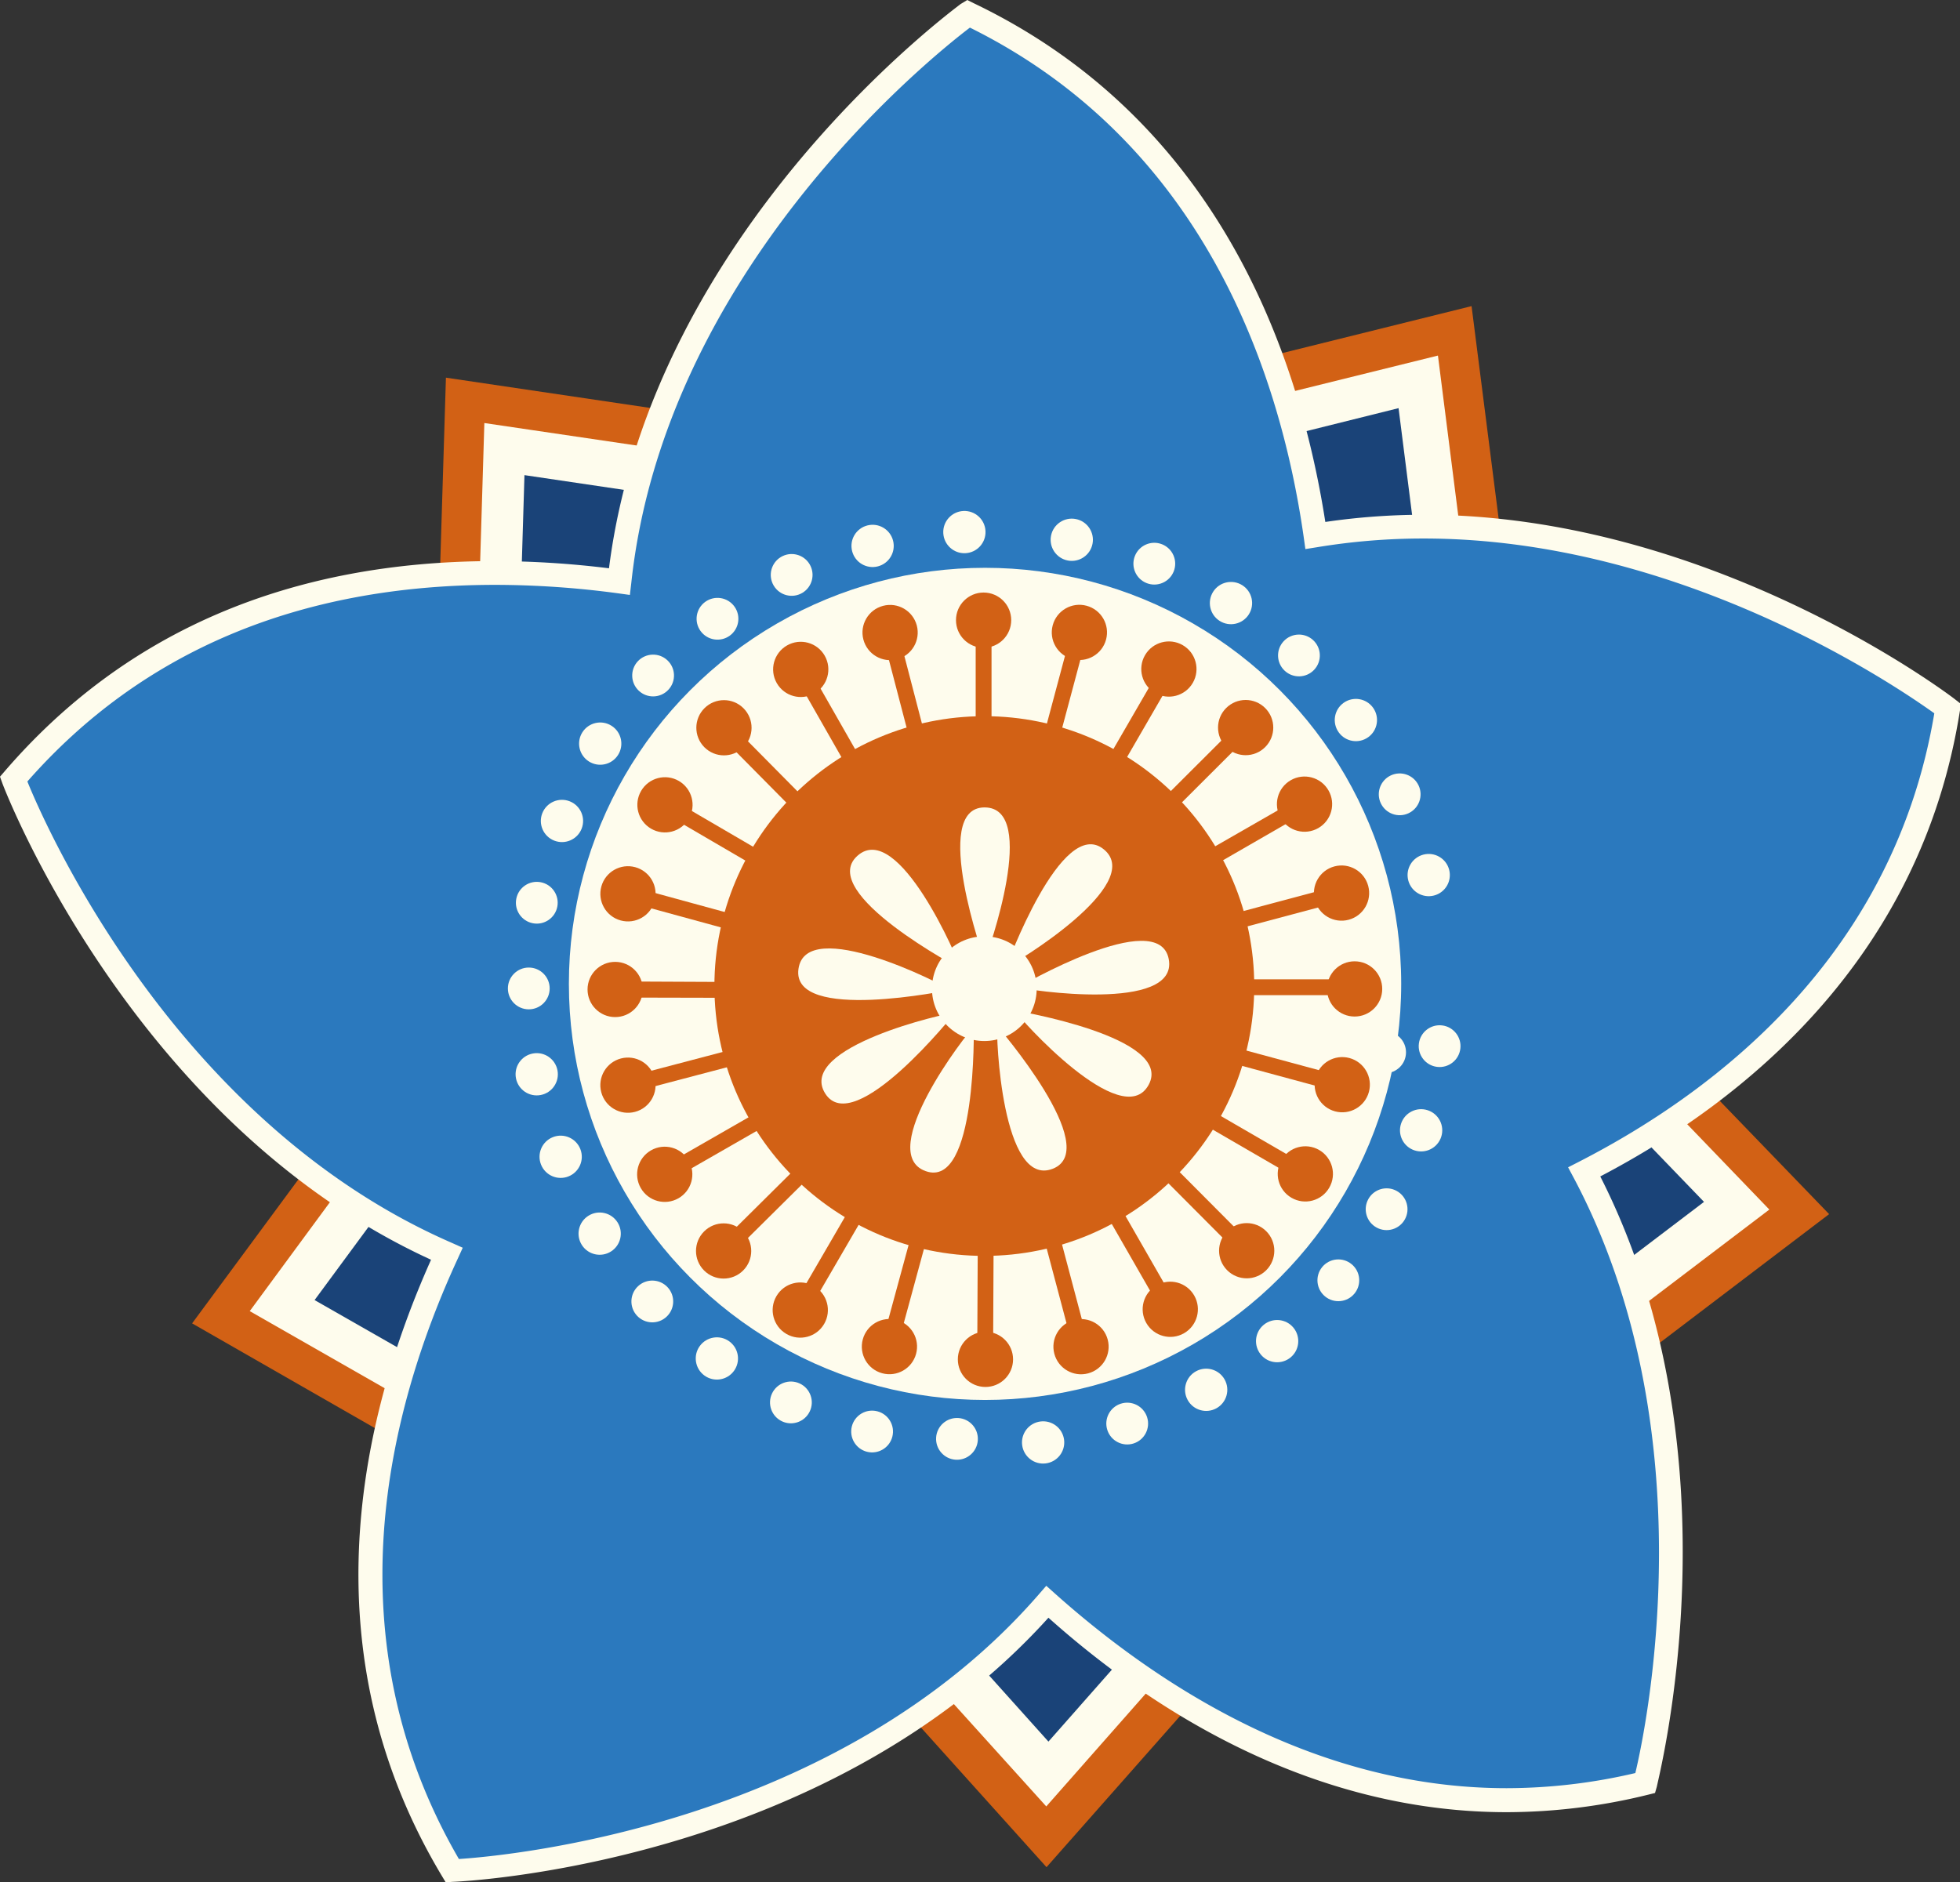 <svg xmlns="http://www.w3.org/2000/svg" viewBox="0 0 81.62 78.4"><rect x="0" y="0" width="81.62" height="78.4" fill="#333333" stroke="none"/><title>19076145_1_ic</title><g data-name="Layer 2"><g data-name="Layer 1"><path fill="#fefced" d="M47.84 16.94l12.74-3.16 1.53 12.03-14.27-8.87z"/><path d="M63.15 27.43L45.73 16.61l15.55-3.86zM49.94 17.27l11.13 6.92-1.19-9.38z" fill="#d26115"/><path fill="#1a4378" d="M49.57 19.16L58.24 17l1.04 8.2-9.71-6.04z"/><path fill="#fefced" d="M65.81 41.02l9.11 9.45-9.66 7.34.55-16.79z"/><path d="M64.38 59.53L65 39l11.17 11.57zM66.58 43l-.43 13.1 7.53-5.72z" fill="#d26115"/><path fill="#1a4378" d="M64.76 43.63l6.2 6.43-6.58 5 .38-11.43z"/><path fill="#fefced" d="M52.26 66.67l-8.68 9.85-8.11-9.02 16.79-.83z"/><path d="M43.58 77.77l-9.89-11 20.49-1zm-6.33-9.53l6.32 7 6.77-7.68z" fill="#d26115"/><path fill="#1a4378" d="M49.57 65.84l-5.91 6.7-5.51-6.14 11.42-.56z"/><path fill="#fefced" d="M20.58 61.38l-11.4-6.51 7.2-9.77 4.2 16.28z"/><path d="M21.87 63.07L8 55.12l8.79-11.91zM10.4 54.61l8.89 5.08L16 47z" fill="#d26115"/><path fill="#1a4378" d="M20.86 58.58l-7.76-4.43L18 47.5l2.86 11.08z"/><path fill="#fefced" d="M18.97 29.8l.39-13.13 12 1.78L18.97 29.8z"/><path d="M18.08 31.73l.49-16 14.64 2.17zm2.09-14.11l-.31 10.23L29.52 19z" fill="#d26115"/><path fill="#1a4378" d="M21.57 28.73l.27-8.94L30.01 21l-8.44 7.73z"/><path d="M68.51 74.27S72.22 60.55 66 48.84c6.36-3.28 13.54-9.16 15.11-19.34 0 0-12.3-9.54-26.31-7.2C53.74 15 50.39 5.37 40.33.57c0 0-13 9.26-14.54 23.65C18.46 23.24 8 23.8.57 32.45c0 0 5.28 14.2 18 19.77-3.07 6.64-5.38 16.32.23 25.67 0 0 15.5-.53 24.78-11.21 5.42 4.96 14.15 10.25 24.93 7.59z" fill="#2b79be"/><path d="M18.56 78.4l-.15-.25c-5.63-9.38-3.42-19.06-.46-25.68C5.47 46.75.15 32.77.1 32.63l-.1-.28.19-.22c5-5.81 11.85-8.76 20.42-8.76a39.11 39.11 0 0 1 4.75.3C27.15 9.51 39.91.26 40 .17l.28-.17.26.13c10 4.79 13.51 14.29 14.65 21.61a28.26 28.26 0 0 1 4.1-.3c12.06 0 22 7.59 22.1 7.67l.23.18v.29C80 39.9 72.68 45.84 66.64 49 72.59 60.7 69 74.26 69 74.4l-.08.28-.28.07a24.71 24.71 0 0 1-5.89.73c-8.22 0-14.86-4.32-19.09-8.1-9.35 10.37-24.65 11-24.8 11zM1.14 32.55c.81 2 6.22 14.22 17.66 19.21l.47.21-.21.46c-2.93 6.35-5.29 15.8.05 25 2.16-.14 15.8-1.43 24.13-11l.33-.38.38.34C48 70 54.59 74.48 62.74 74.48a23.55 23.55 0 0 0 5.36-.63c.48-2 3-14.3-2.56-24.78l-.24-.45.45-.23c5.85-3 13.13-8.69 14.8-18.68C79 28.6 70 22.43 59.29 22.43a27.08 27.08 0 0 0-4.43.36l-.5.08-.07-.5C53.28 15.3 50 5.91 40.39 1.15c-1.75 1.33-12.71 10.19-14.1 23.12l-.06.51-.51-.07a38.6 38.6 0 0 0-5.12-.35c-8.14.01-14.69 2.76-19.46 8.19z" fill="#fefced"/><circle cx="41.02" cy="40.98" r="17.33" fill="#fefced"/><circle cx="40.99" cy="41.07" r="11.24" fill="#d26115"/><path fill="#d26115" d="M40.63 26.17h.66v4.37h-.66z"/><circle cx="40.96" cy="25.83" r="1.15" fill="#d26115"/><path fill="#d26115" d="M43.416 30.811l1.128-4.221.638.17-1.128 4.222z"/><circle cx="44.95" cy="26.34" r="1.15" transform="rotate(-74.98 44.95 26.341)" fill="#d26115"/><path fill="#d26115" d="M46.027 31.782l2.184-3.773.571.33-2.184 3.774z"/><circle cx="48.67" cy="27.87" r="1.15" transform="rotate(-60.01 48.67 27.863)" fill="#d26115"/><path fill="#d26115" d="M48.298 33.406l3.093-3.087.466.467-3.093 3.088z"/><circle cx="51.87" cy="30.31" r="1.15" transform="rotate(-44.99 51.865 30.304)" fill="#d26115"/><path fill="#d26115" d="M50.41 36.13l-.33-.58 3.78-2.17.33.57-3.78 2.18z"/><circle cx="54.33" cy="33.49" r="1.15" transform="rotate(-29.95 54.334 33.502)" fill="#d26115"/><path fill="#d26115" d="M51.24 38.09l4.213-1.125.17.638-4.212 1.124z"/><circle cx="55.87" cy="37.2" r="1.15" transform="rotate(-14.95 55.86 37.216)" fill="#d26115"/><path fill="#d26115" d="M51.61 41.45v-.66h4.36v.66z"/><circle cx="56.41" cy="41.19" r="1.15" transform="rotate(-89.93 56.41 41.19)" fill="#d26115"/><path fill="#d26115" d="M55.47 45.41l-4.21-1.14.17-.64 4.22 1.14-.18.64z"/><circle cx="55.89" cy="45.18" r="1.15" transform="rotate(-74.92 55.892 45.176)" fill="#d26115"/><path fill="#d26115" d="M50.117 46.827l.331-.57 3.772 2.187-.332.57z"/><circle cx="54.36" cy="48.9" r="1.15" transform="rotate(-59.9 54.354 48.899)" fill="#d26115"/><path fill="#d26115" d="M48.362 48.99l.468-.466 3.076 3.09-.468.465z"/><circle cx="51.92" cy="52.09" r="1.15" transform="rotate(-44.88 51.923 52.097)" fill="#d26115"/><path fill="#d26115" d="M46.097 50.631l.573-.329 2.17 3.782-.573.329z"/><circle cx="48.73" cy="54.54" r="1.15" transform="rotate(-29.88 48.72 54.53)" fill="#d26115"/><path fill="#d26115" d="M43.485 51.617l.638-.17 1.118 4.215-.638.17z"/><circle cx="45.01" cy="56.09" r="1.15" transform="rotate(-14.83 45.018 56.064)" fill="#d26115"/><path fill="#d26115" d="M40.696 56.264l.02-4.36.66.003-.02 4.36z"/><circle cx="41.03" cy="56.62" r="1.15" transform="rotate(-89.85 41.033 56.616)" fill="#d26115"/><path fill="#d26115" d="M36.801 55.663l1.147-4.217.637.173-1.147 4.217z"/><circle cx="37.04" cy="56.09" r="1.15" transform="rotate(-74.83 37.038 56.09)" fill="#d26115"/><path fill="#d26115" d="M33.21 54.085l2.196-3.778.57.332-2.196 3.777z"/><circle cx="33.32" cy="54.56" r="1.15" transform="rotate(-59.81 33.328 54.558)" fill="#d26115"/><path fill="#d26115" d="M30.14 51.632l3.096-3.07.465.47-3.097 3.069z"/><circle cx="30.13" cy="52.11" r="1.15" transform="rotate(-44.82 30.125 52.103)" fill="#d26115"/><path fill="#d26115" d="M27.81 48.467l3.781-2.17.329.573-3.782 2.17z"/><circle cx="27.68" cy="48.91" r="1.15" transform="rotate(-29.77 27.684 48.908)" fill="#d26115"/><path fill="#d26115" d="M26.56 45.43l-.17-.64 4.22-1.11.17.64-4.22 1.11z"/><circle cx="26.15" cy="45.2" r="1.15" transform="rotate(-14.74 26.146 45.2)" fill="#d26115"/><path fill="#d26115" d="M30.33 41.56l-4.36-.01v-.67l4.36.02v.66z"/><circle cx="25.62" cy="41.21" r="1.15" transform="rotate(-89.76 25.62 41.213)" fill="#d26115"/><path fill="#d26115" d="M26.398 37.637l.174-.636 4.206 1.15-.174.636z"/><circle cx="26.15" cy="37.22" r="1.15" transform="rotate(-74.74 26.156 37.224)" fill="#d26115"/><path fill="#d26115" d="M27.824 33.967l.333-.57L31.93 35.6l-.333.57z"/><circle cx="27.69" cy="33.51" r="1.15" transform="rotate(-59.71 27.701 33.515)" fill="#d26115"/><path fill="#d26115" d="M30.154 30.811l.469-.464 3.067 3.099-.47.464z"/><circle cx="30.15" cy="30.32" r="1.15" transform="rotate(-44.73 30.139 30.319)" fill="#d26115"/><path fill="#d26115" d="M33.218 28.342l.573-.327 2.165 3.796-.573.327z"/><circle cx="33.34" cy="27.88" r="1.15" transform="rotate(-29.71 33.345 27.871)" fill="#d26115"/><path fill="#d26115" d="M37.93 30.98l-1.1-4.21.64-.18 1.1 4.23-.64.16z"/><circle cx="37.06" cy="26.35" r="1.15" transform="rotate(-14.71 37.047 26.324)" fill="#d26115"/><circle cx="40.16" cy="22.16" r=".88" transform="rotate(-2.73 40.203 22.163)" fill="#fefced"/><circle cx="44.63" cy="22.48" r=".88" transform="rotate(-79.22 44.632 22.48)" fill="#fefced"/><circle cx="48.07" cy="23.48" r=".87" transform="rotate(-68.43 48.068 23.48)" fill="#fefced"/><circle cx="51.26" cy="25.11" r=".88" transform="rotate(-57.63 51.269 25.113)" fill="#fefced"/><circle cx="54.1" cy="27.3" r=".87" transform="rotate(-46.81 54.097 27.31)" fill="#fefced"/><circle cx="56.47" cy="29.99" r=".88" transform="rotate(-36 56.467 30.001)" fill="#fefced"/><circle cx="58.29" cy="33.08" r=".87" transform="rotate(-25.19 58.299 33.09)" fill="#fefced"/><circle cx="59.5" cy="36.45" r=".88" transform="rotate(-14.4 59.489 36.467)" fill="#fefced"/><circle cx="60.06" cy="39.99" r=".87" transform="translate(-2.38 3.84)" fill="#fefced"/><circle cx="59.95" cy="43.58" r=".87" transform="rotate(-82.79 59.946 43.577)" fill="#fefced"/><circle cx="59.17" cy="47.08" r=".88" transform="rotate(-71.96 59.174 47.073)" fill="#fefced"/><circle cx="57.74" cy="50.36" r=".87" transform="rotate(-61.19 57.746 50.361)" fill="#fefced"/><circle cx="55.73" cy="53.33" r=".87" transform="rotate(-50.42 55.727 53.326)" fill="#fefced"/><circle cx="53.19" cy="55.86" r=".88" transform="rotate(-39.56 53.187 55.869)" fill="#fefced"/><circle cx="50.23" cy="57.88" r=".88" transform="rotate(-28.86 50.243 57.886)" fill="#fefced"/><circle cx="46.94" cy="59.3" r=".87" transform="rotate(-17.99 46.92 59.297)" fill="#fefced"/><circle cx="43.44" cy="60.08" r=".88" transform="rotate(-7.18 43.435 60.091)" fill="#fefced"/><circle cx="39.85" cy="60.19" r=".87" transform="rotate(-86.6 39.713 60.06)" fill="#fefced"/><circle cx="36.31" cy="59.63" r=".87" transform="rotate(-75.57 36.31 59.623)" fill="#fefced"/><circle cx="32.94" cy="58.41" r=".87" transform="rotate(-64.81 32.94 58.415)" fill="#fefced"/><circle cx="29.86" cy="56.58" r=".88" transform="rotate(-53.98 29.858 56.588)" fill="#fefced"/><circle cx="27.17" cy="54.21" r=".87" transform="rotate(-43.14 27.164 54.217)" fill="#fefced"/><circle cx="24.97" cy="51.38" r=".88" transform="rotate(-32.34 24.976 51.378)" fill="#fefced"/><circle cx="23.35" cy="48.18" r=".88" transform="rotate(-21.57 23.353 48.187)" fill="#fefced"/><circle cx="22.35" cy="44.74" r=".88" transform="rotate(-10.79 22.376 44.74)" fill="#fefced"/><circle cx="22.02" cy="41.17" r=".87" fill="#fefced"/><circle cx="22.36" cy="37.6" r=".87" transform="rotate(-79.16 22.357 37.604)" fill="#fefced"/><circle cx="23.36" cy="34.16" r=".88" transform="rotate(-68.3 23.406 34.146)" fill="#fefced"/><circle cx="24.99" cy="30.97" r=".88" transform="rotate(-57.53 24.995 30.967)" fill="#fefced"/><circle cx="27.19" cy="28.14" r=".87" transform="rotate(-46.78 27.189 28.13)" fill="#fefced"/><circle cx="29.88" cy="25.77" r=".87" transform="rotate(-35.96 29.883 25.774)" fill="#fefced"/><circle cx="32.97" cy="23.95" r=".87" transform="rotate(-25.18 32.96 23.955)" fill="#fefced"/><circle cx="36.34" cy="22.74" r=".88" transform="rotate(-14.33 36.331 22.749)" fill="#fefced"/><path d="M41 40s-2.28-6.37 0-6.37.16 6.02 0 6.37z" fill="#fefced"/><path d="M41.9 40.28s2.31-6.35 4.07-4.9-3.73 4.78-4.07 4.9z" fill="#fefced"/><path d="M42.41 41.12s5.84-3.41 6.26-1.17-5.92 1.29-6.26 1.17z" fill="#fefced"/><path d="M42.26 42.09s6.67 1.1 5.57 3.1-5.39-2.78-5.57-3.1z" fill="#fefced"/><path d="M41.53 42.74s4.43 5.11 2.31 5.94-2.37-5.58-2.31-5.94z" fill="#fefced"/><path d="M40.55 42.78s.14 6.76-2 6 1.72-5.78 2-6z" fill="#fefced"/><path d="M39.77 42.18s-4.21 5.29-5.41 3.36 5.05-3.35 5.41-3.36z" fill="#fefced"/><path d="M39.56 41.23s-6.62 1.39-6.31-.87 6.02.64 6.31.87z" fill="#fefced"/><path d="M40 40.35s-6-3.16-4.3-4.7 4.23 4.35 4.3 4.7z" fill="#fefced"/><circle cx="40.99" cy="41.18" r="2.18" fill="#fefced"/></g></g></svg>
